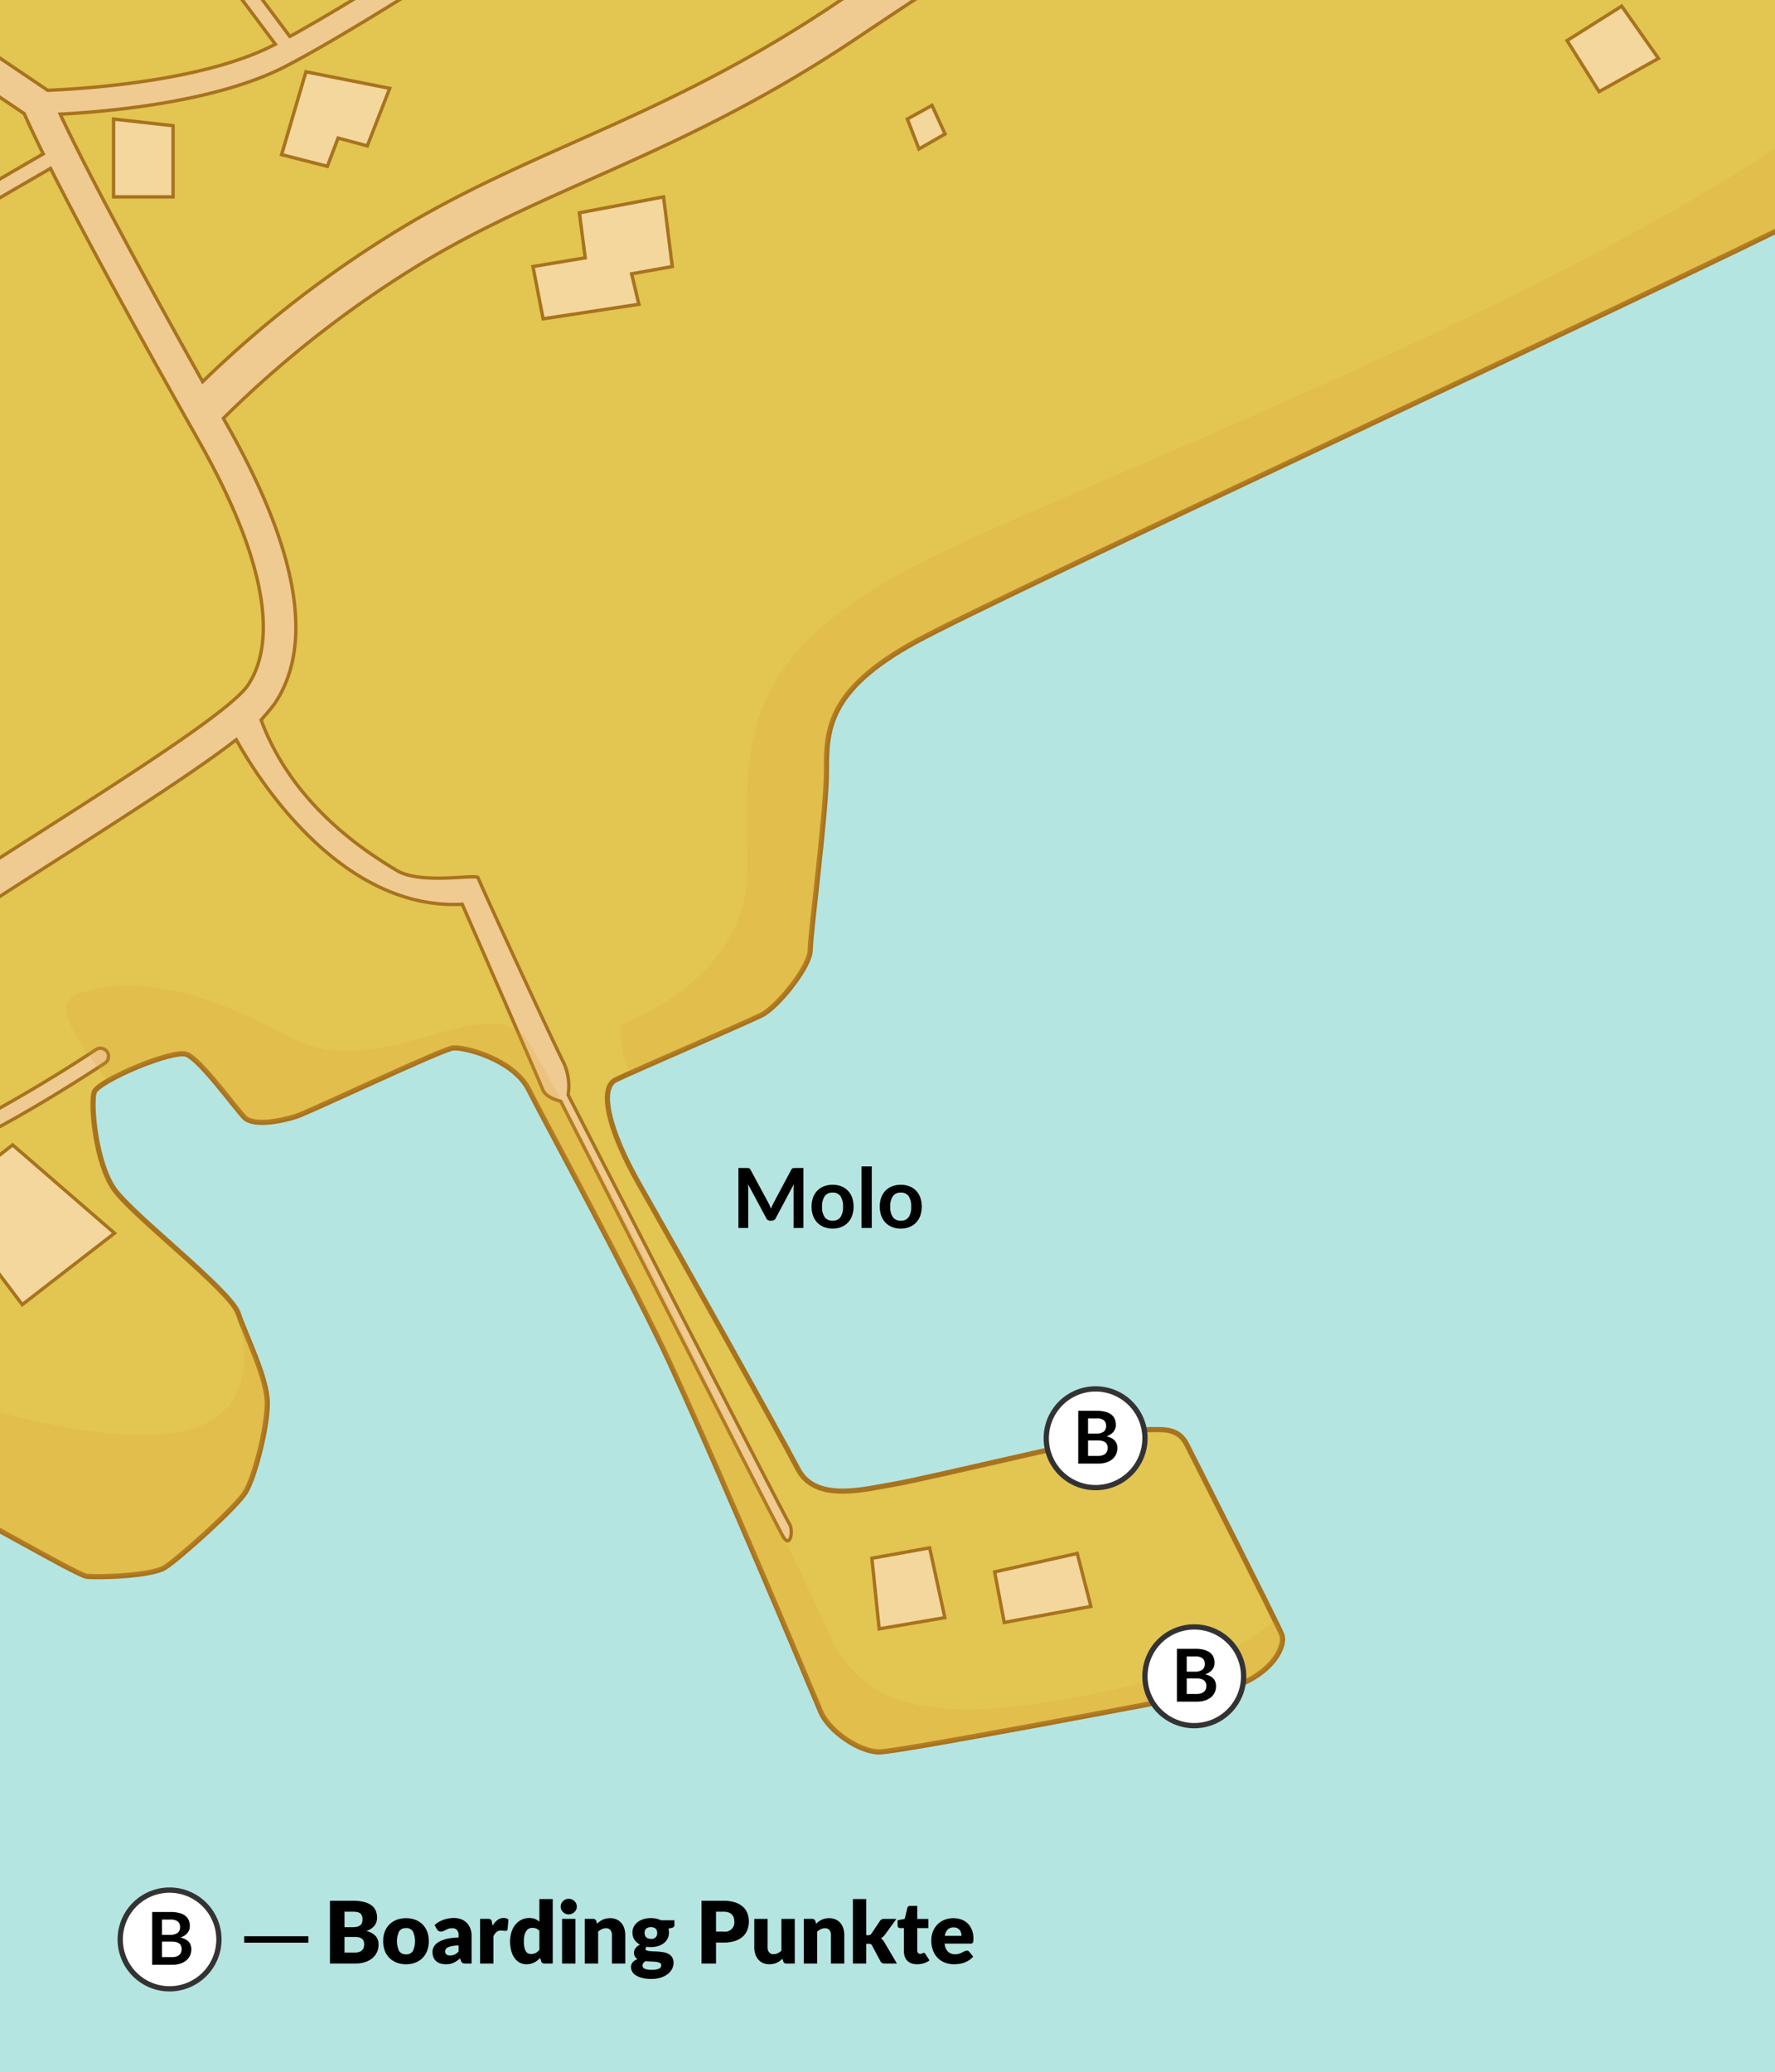 <svg xmlns="http://www.w3.org/2000/svg" xmlns:xlink="http://www.w3.org/1999/xlink" viewBox="0 0 342.802 400"><rect x="0" y="0" width="342.802" height="400" fill="#808080" stroke="none"/><defs><clipPath id="a"><rect width="342.802" height="400" style="fill:none"/></clipPath><clipPath id="b"><rect y="-436.747" width="342.802" height="400" style="fill:none"/></clipPath></defs><title>departures-map_de</title><g style="isolation:isolate"><g style="clip-path:url(#a)"><rect x="-143.532" y="-89.971" width="626.651" height="626.651" style="fill:#b5e5e1"/><path d="M530.901-1.456C510.535,9.51,501.135,14.21,480.769,6.377S394.605,18.91,353.872,39.276s-159.796,75.198-177.029,84.598-17.233,17.233-17.233,25.066-3.133,31.333-3.133,34.466-6.267,10.966-9.4,12.533-25.066,10.966-28.199,12.533-1.567,9.4,4.7,20.366,27.093,48.125,30.509,54.712,12.931,3.904,18.786,2.928,45.379-10.491,48.551-10.491,6.099-.488,7.807,2.928,17.322,34.156,18.298,36.596-2.44,9.027-12.687,10.979-61.296,11.711-65.048,11.711-9.704-3.962-11.315-7.807c-10.735-25.617-21.958-51.722-29.033-67.093s-24.397-47.087-27.325-52.942-12.443-8.295-14.638-8.051-27.325,12.199-30.253,13.175-8.295,1.952-10.003.244S38.687,204.503,36.004,203.527s-17.078,5.123-17.81,7.319.244,13.662,3.904,18.786,22.446,19.518,23.909,23.909S51.618,265.984,51.618,270.864s-2.44,14.15-4.148,17.078-12.931,12.931-15.614,14.638-13.175,1.952-15.126,1.708-24.397-13.419-26.593-13.906-10.003,1.952-12.443,3.904-82.707,64.165-84.415,66.361,0,4.635,1.708,7.319,15.126,19.762,17.078,21.714,2.196,7.319.244,9.271-31.473,17.078-35.62,19.518-60.261,45.867-67.581,47.819-55.654,42.238-60.083,42.238,0-661.574,0-661.574h781.875Z" style="fill:#e3c552;stroke:#a8731e;stroke-miterlimit:10"/><path d="M246.365-49.262a3.916,3.916,0,0,0-5.396-1.25c-.468.292-47.215,29.474-79.517,51.15-19.021,12.764-35.178,19.961-50.803,26.92-10.827,4.823-21.055,9.378-31.408,15.448A214.125,214.125,0,0,0,39.141,73.674C26.204,50.631,16.325,32.095,11.62,22.037c9.082-.469,30.066-2.279,43.462-9.191,16.74-8.638,52.705-32.586,54.228-33.601l-2.607-3.91c-.35.233-33.134,22.063-50.726,31.706L34.889-21.168l-2.509,1.876L53.183,8.536c-.083.043-.174.092-.256.134C39.289,15.706,16.193,17.153,9.216,17.434L-62.27-30.68l-3.499,5.199L4.682,21.937c.971,2.206,2.224,4.842,3.671,7.766C-2.14,35.771-42.699,59.3-88.329,86.713L-158.548-36.445l-2.722,1.551,70.255,123.22c-46.97,28.253-98.729,60.293-128.3,81.47l1.824,2.547C-158.771,130.293-12.248,45.238,9.757,32.511c8.483,16.794,22.125,41.105,28.588,52.511,12.274,21.66,15.596,37.965,9.605,47.151-3.111,4.771-22.503,17.156-41.256,29.134-16.056,10.256-34.255,21.879-48.474,32.453C-73.687,217.486-182.908,305.332-184.008,306.216l3.929,4.883c1.079-.869,106.457-85.625,140.304-111.015,3.651,7.178,12.585,23.404,19.383,24.804a5.568,5.568,0,0,0,1.126.104c9.402,0,36.376-17.677,39.544-19.774a1.567,1.567,0,0,0-1.73-2.613c-12.07,7.993-33.142,20.274-38.308,19.214-4.636-.954-12.644-14.066-17.463-23.632,13.923-10.283,31.628-21.595,47.292-31.6,16.132-10.303,28.179-18.077,35.56-23.793,3.505,6.355,19.68,33.026,43.643,31.764,0,0,14.925,34.143,15.538,35.778s3.476,2.249,3.476,2.249,41.503,81.574,42.934,84.027,2.044-1.227,1.227-2.453-42.729-82.801-42.729-82.801a10.809,10.809,0,0,0-.818-6.133c-1.431-2.658-16.356-34.96-16.56-35.778s-11.04,1.431-15.742-1.431-19.831-11.858-26.169-29.031c0,0,2.09-2.342,2.774-3.39,7.459-11.437,4.296-29.492-9.401-53.663-.224-.396-.439-.778-.662-1.172A207.063,207.063,0,0,1,83.203,49.763c9.977-5.849,20.011-10.318,30.634-15.049,15.928-7.095,32.398-14.431,51.98-27.572,32.192-21.602,78.832-50.717,79.298-51.008A3.917,3.917,0,0,0,246.365-49.262Z" style="fill:#efcb92;stroke:#a8731e;stroke-miterlimit:10;stroke-width:0.65px"/><polygon points="168.382 300.808 179.537 298.794 182.481 312.274 169.793 314.443 168.382 300.808" style="fill:#f4d79d;stroke:#a8731e;stroke-miterlimit:10;stroke-width:0.65px"/><polygon points="192.088 303.442 193.947 313.204 210.681 310.105 208.047 299.879 192.088 303.442" style="fill:#f4d79d;stroke:#a8731e;stroke-miterlimit:10;stroke-width:0.65px"/><polygon points="2.44 221.013 -11.04 231.549 4.299 251.847 22.117 238.057 2.44 221.013" style="fill:#f4d79d;stroke:#a8731e;stroke-miterlimit:10;stroke-width:0.65px"/><polygon points="302.645 7.834 308.834 17.691 320.294 11.273 313.189 1.187 302.645 7.834" style="fill:#f4d79d;stroke:#a8731e;stroke-miterlimit:10;stroke-width:0.65px"/><polygon points="54.382 29.85 63.224 32.108 65.294 26.652 70.938 28.157 75.265 17.058 59.086 13.859 54.382 29.85" style="fill:#f4d79d;stroke:#a8731e;stroke-miterlimit:10;stroke-width:0.65px"/><polygon points="102.929 51.454 104.891 61.543 123.387 58.74 121.986 52.855 129.833 51.454 128.152 38.002 111.897 41.085 113.018 49.772 102.929 51.454" style="fill:#f4d79d;stroke:#a8731e;stroke-miterlimit:10;stroke-width:0.65px"/><polygon points="21.936 22.984 21.936 38.002 33.427 38.002 33.427 24.27 21.936 22.984" style="fill:#f4d79d;stroke:#a8731e;stroke-miterlimit:10;stroke-width:0.65px"/><polygon points="175.234 22.984 177.476 28.754 182.52 25.869 179.998 20.346 175.234 22.984" style="fill:#f4d79d;stroke:#a8731e;stroke-miterlimit:10;stroke-width:0.65px"/><g style="opacity:0.2;mix-blend-mode:multiply"><path d="M-10.576,269.82c-26.03-7.437-94.268,45.46-117.974,76.839-23.706,31.378-4.739,44.635-77.872,81.821,0,0-19.92,7.135-46.215,16.617.292,39.182.815,63.428,1.662,63.428,4.428,0,52.763-40.286,60.083-42.238s63.433-45.379,67.58-47.819,33.668-17.566,35.62-19.518,1.708-7.319-.244-9.271-15.37-19.03-17.078-21.714-3.416-5.123-1.708-7.319,81.975-64.409,84.415-66.361,10.247-4.392,12.443-3.904,24.641,13.662,26.593,13.906,12.443,0,15.126-1.708,13.906-11.711,15.614-14.638S51.618,275.743,51.618,270.864s-4.147-12.931-5.611-17.322C54.247,286.844,15.455,277.257-10.576,269.82Z" style="fill:#dd9f33"/><path d="M475.32-1.637S418.302-80.967,403.428-76.009s-18.593,35.946-29.749,73.132S224.935,86.369,182.791,106.202s-38.425,37.186-38.425,61.976c0,14.65-12.386,24.919-24.364,29.603a18.564,18.564,0,0,0,1.693,9.391c6.887-3.089,22.753-9.919,25.383-11.233,3.133-1.567,9.4-9.4,9.4-12.533s3.133-26.633,3.133-34.466,0-15.666,17.233-25.066S313.14,59.642,353.872,39.276C392.076,20.174,452.329,1.073,476.466,5.238Z" style="fill:#dd9f33"/><path d="M246.253,312.806c-6.064,4.973-14.619,9.555-26.689,12.38-38.839,9.09-52.887,4.958-59.497-9.916-6.121-13.773-44.073-91.12-58.83-115.53a7.051,7.051,0,0,1-1.278-.666c-8.938-6.154-27.727,9.728-43.599,1.333S27.85,188.011,15.455,191.73c-5.632,1.69-1.53,7.74,5.385,16.952,4.462-2.603,13.14-5.89,15.164-5.154,2.684.976,9.515,10.491,11.223,12.199s7.075.732,10.003-.244,28.057-12.931,30.253-13.175,11.711,2.196,14.638,8.051,20.25,37.572,27.325,52.942,18.298,41.475,29.033,67.093c1.611,3.845,7.563,7.807,11.315,7.807s54.801-9.759,65.048-11.711,13.662-8.539,12.687-10.979C247.386,315.156,246.927,314.188,246.253,312.806Z" style="fill:#dd9f33"/></g><circle cx="211.593" cy="277.644" r="9.529" style="fill:#fff"/><path d="M211.594,287.683a10.039,10.039,0,1,1,10.038-10.038A10.05,10.05,0,0,1,211.594,287.683Zm0-19.058a9.02,9.02,0,1,0,9.019,9.02A9.031,9.031,0,0,0,211.594,268.625Z" style="fill:#333"/><path d="M211.747,272.341a6.695,6.695,0,0,1,1.712.19,3.242,3.242,0,0,1,1.167.543,2.111,2.111,0,0,1,.666.854,2.849,2.849,0,0,1,.213,1.128,2.225,2.225,0,0,1-.106.687,1.973,1.973,0,0,1-.329.613,2.429,2.429,0,0,1-.563.519,3.457,3.457,0,0,1-.815.395q2.102.473,2.102,2.27a2.885,2.885,0,0,1-.248,1.198,2.633,2.633,0,0,1-.719.949,3.456,3.456,0,0,1-1.163.624,5.095,5.095,0,0,1-1.579.225h-3.849V272.341Zm-1.616,1.466v2.947h1.51a2.529,2.529,0,0,0,1.469-.352,1.279,1.279,0,0,0,.497-1.121,1.328,1.328,0,0,0-.451-1.135,2.362,2.362,0,0,0-1.409-.338Zm1.919,7.247a2.656,2.656,0,0,0,.887-.127,1.533,1.533,0,0,0,.575-.338,1.238,1.238,0,0,0,.311-.493,1.887,1.887,0,0,0,.095-.6,1.593,1.593,0,0,0-.106-.595,1.096,1.096,0,0,0-.332-.451,1.532,1.532,0,0,0-.581-.286,3.244,3.244,0,0,0-.857-.098H210.131v2.988Z"/><circle cx="230.651" cy="323.593" r="9.529" style="fill:#fff"/><path d="M230.65,333.632A10.039,10.039,0,1,1,240.689,323.593,10.05,10.05,0,0,1,230.65,333.632Zm0-19.058a9.02,9.02,0,1,0,9.02,9.019A9.028,9.028,0,0,0,230.65,314.574Z" style="fill:#333"/><path d="M230.805,318.29a6.695,6.695,0,0,1,1.712.19,3.242,3.242,0,0,1,1.167.543,2.111,2.111,0,0,1,.666.854,2.849,2.849,0,0,1,.213,1.128,2.224,2.224,0,0,1-.106.687,1.973,1.973,0,0,1-.329.613,2.429,2.429,0,0,1-.563.519,3.457,3.457,0,0,1-.815.395q2.102.473,2.102,2.27a2.885,2.885,0,0,1-.248,1.198,2.633,2.633,0,0,1-.719.949,3.456,3.456,0,0,1-1.163.624,5.095,5.095,0,0,1-1.579.225h-3.849V318.29Zm-1.616,1.466v2.947h1.51a2.529,2.529,0,0,0,1.469-.352,1.279,1.279,0,0,0,.497-1.121,1.328,1.328,0,0,0-.451-1.135,2.362,2.362,0,0,0-1.409-.338Zm1.919,7.247a2.657,2.657,0,0,0,.887-.127,1.533,1.533,0,0,0,.575-.338,1.238,1.238,0,0,0,.311-.493,1.887,1.887,0,0,0,.095-.6,1.593,1.593,0,0,0-.106-.595,1.096,1.096,0,0,0-.332-.451,1.532,1.532,0,0,0-.581-.286,3.244,3.244,0,0,0-.857-.098h-1.911v2.988Z"/><circle cx="32.751" cy="374.395" r="9.529" style="fill:#fff"/><path d="M32.751,384.434a10.039,10.039,0,1,1,10.038-10.039A10.051,10.051,0,0,1,32.751,384.434Zm0-19.058a9.02,9.02,0,1,0,9.019,9.019A9.03,9.03,0,0,0,32.751,365.376Z" style="fill:#333"/><path d="M32.904,369.091a6.695,6.695,0,0,1,1.712.19,3.242,3.242,0,0,1,1.167.543,2.111,2.111,0,0,1,.666.854,2.849,2.849,0,0,1,.213,1.128,2.224,2.224,0,0,1-.106.687,1.973,1.973,0,0,1-.329.614,2.429,2.429,0,0,1-.563.519,3.456,3.456,0,0,1-.815.395q2.102.473,2.102,2.27a2.885,2.885,0,0,1-.248,1.198,2.633,2.633,0,0,1-.719.949,3.456,3.456,0,0,1-1.163.624,5.095,5.095,0,0,1-1.579.225H29.393v-10.194ZM31.288,370.557v2.947h1.51a2.529,2.529,0,0,0,1.469-.352,1.279,1.279,0,0,0,.497-1.121,1.328,1.328,0,0,0-.451-1.135,2.362,2.362,0,0,0-1.409-.338Zm1.919,7.247a2.656,2.656,0,0,0,.887-.127,1.533,1.533,0,0,0,.575-.338,1.238,1.238,0,0,0,.311-.493,1.887,1.887,0,0,0,.095-.6,1.593,1.593,0,0,0-.106-.595,1.096,1.096,0,0,0-.332-.451,1.532,1.532,0,0,0-.581-.286,3.244,3.244,0,0,0-.857-.098H31.288v2.988Z"/><rect x="47.154" y="373.771" width="12.396" height="1.25"/><path d="M68.182,366.93a8.485,8.485,0,0,1,2.138.232,4.069,4.069,0,0,1,1.439.657,2.498,2.498,0,0,1,.811,1.031,3.494,3.494,0,0,1,.254,1.356,2.658,2.658,0,0,1-.117.786,2.261,2.261,0,0,1-.366.707,2.872,2.872,0,0,1-.64.604,4.027,4.027,0,0,1-.94.474,3.353,3.353,0,0,1,1.772.94,2.44,2.44,0,0,1,.574,1.68,3.47,3.47,0,0,1-.299,1.439,3.293,3.293,0,0,1-.878,1.16,4.169,4.169,0,0,1-1.427.774,6.208,6.208,0,0,1-1.938.278h-4.842V366.93Zm-1.647,2.104v2.994H67.999a4.773,4.773,0,0,0,.84-.066,1.75,1.75,0,0,0,.636-.232,1.07,1.07,0,0,0,.399-.458,1.714,1.714,0,0,0,.137-.731,2.066,2.066,0,0,0-.108-.72,1.03,1.03,0,0,0-.333-.462,1.411,1.411,0,0,0-.57-.25,3.922,3.922,0,0,0-.819-.074Zm1.979,7.895a2.475,2.475,0,0,0,.911-.142,1.449,1.449,0,0,0,.553-.366,1.221,1.221,0,0,0,.274-.507,2.239,2.239,0,0,0,.075-.574,1.926,1.926,0,0,0-.087-.6.997.997,0,0,0-.3-.449,1.472,1.472,0,0,0-.562-.282,3.279,3.279,0,0,0-.882-.1H66.535v3.02Z"/><path d="M78.423,370.29a4.982,4.982,0,0,1,1.788.308,3.917,3.917,0,0,1,1.385.882,3.978,3.978,0,0,1,.898,1.394,5.027,5.027,0,0,1,.32,1.843,5.122,5.122,0,0,1-.32,1.859,3.992,3.992,0,0,1-.898,1.405,3.937,3.937,0,0,1-1.385.891,4.919,4.919,0,0,1-1.788.312,4.979,4.979,0,0,1-1.801-.312,4.019,4.019,0,0,1-1.397-.891,3.93,3.93,0,0,1-.907-1.405,5.112,5.112,0,0,1-.32-1.859,5.017,5.017,0,0,1,.32-1.843,3.916,3.916,0,0,1,.907-1.394,3.999,3.999,0,0,1,1.397-.882A5.043,5.043,0,0,1,78.423,370.29Zm0,6.979a1.464,1.464,0,0,0,1.31-.628,4.541,4.541,0,0,0,0-3.814,1.468,1.468,0,0,0-1.31-.624,1.504,1.504,0,0,0-1.339.624,4.498,4.498,0,0,0,0,3.814A1.5,1.5,0,0,0,78.423,377.269Z"/><path d="M83.921,371.621a5.254,5.254,0,0,1,1.734-1.027,6.083,6.083,0,0,1,2.042-.337,3.742,3.742,0,0,1,1.41.254,3.025,3.025,0,0,1,1.064.707,3.079,3.079,0,0,1,.67,1.077,3.874,3.874,0,0,1,.233,1.364v5.391H89.895a1.209,1.209,0,0,1-.553-.1.76.76,0,0,1-.312-.416l-.183-.475c-.216.184-.424.344-.624.482a3.93,3.93,0,0,1-.62.354,3.015,3.015,0,0,1-.682.217,4.22,4.22,0,0,1-.803.07,3.522,3.522,0,0,1-1.073-.153,2.23,2.23,0,0,1-.819-.454,1.988,1.988,0,0,1-.52-.744,2.683,2.683,0,0,1-.183-1.027,2.147,2.147,0,0,1,.233-.944,2.334,2.334,0,0,1,.807-.873,5.106,5.106,0,0,1,1.547-.661,10.381,10.381,0,0,1,2.454-.3V373.659a1.581,1.581,0,0,0-.312-1.094,1.148,1.148,0,0,0-.886-.337,2.354,2.354,0,0,0-.749.1,3.354,3.354,0,0,0-.52.225q-.229.125-.445.225a1.227,1.227,0,0,1-.516.1.743.743,0,0,1-.449-.133,1.158,1.158,0,0,1-.299-.316Zm4.642,3.918a8.618,8.618,0,0,0-1.273.133,3.141,3.141,0,0,0-.791.25.962.962,0,0,0-.403.341.811.811,0,0,0-.112.416.724.724,0,0,0,.241.62,1.178,1.178,0,0,0,.707.179,2.049,2.049,0,0,0,.874-.175,2.659,2.659,0,0,0,.757-.565Z"/><path d="M95.135,371.754a3.616,3.616,0,0,1,.919-1.098,1.905,1.905,0,0,1,1.194-.399,1.542,1.542,0,0,1,.948.274l-.167,1.896a.401.401,0,0,1-.137.25.454.454,0,0,1-.262.066c-.044,0-.103-.003-.175-.009-.072-.005-.147-.012-.225-.021-.078-.008-.157-.017-.237-.024a2.027,2.027,0,0,0-.22-.013,1.306,1.306,0,0,0-.903.3,2.351,2.351,0,0,0-.57.831v5.241H92.723v-8.627h1.531a1.345,1.345,0,0,1,.32.033.573.573,0,0,1,.216.104.439.439,0,0,1,.133.188,1.73,1.73,0,0,1,.079.282Z"/><path d="M106.748,366.596v12.453h-1.598a.606.606,0,0,1-.632-.433l-.2-.657a5.069,5.069,0,0,1-.541.499,3.316,3.316,0,0,1-.611.387,3.241,3.241,0,0,1-.707.25,3.677,3.677,0,0,1-.819.087,2.663,2.663,0,0,1-1.248-.299,2.886,2.886,0,0,1-.99-.865,4.353,4.353,0,0,1-.653-1.386,6.714,6.714,0,0,1-.237-1.867,5.832,5.832,0,0,1,.266-1.793,4.407,4.407,0,0,1,.753-1.431,3.491,3.491,0,0,1,1.169-.944,3.316,3.316,0,0,1,1.505-.341,2.931,2.931,0,0,1,1.131.191,3.09,3.09,0,0,1,.832.516V366.596Zm-2.579,6.139a1.635,1.635,0,0,0-.632-.453,2.007,2.007,0,0,0-.715-.129,1.528,1.528,0,0,0-.657.142,1.342,1.342,0,0,0-.52.453,2.421,2.421,0,0,0-.345.812,5.048,5.048,0,0,0-.125,1.206,5.601,5.601,0,0,0,.1,1.148,2.361,2.361,0,0,0,.279.752,1.082,1.082,0,0,0,.428.412,1.233,1.233,0,0,0,.558.125,2.228,2.228,0,0,0,.512-.054,1.809,1.809,0,0,0,.42-.154,1.746,1.746,0,0,0,.362-.254,3.456,3.456,0,0,0,.337-.354Z"/><path d="M111.398,368.06a1.357,1.357,0,0,1-.125.578,1.516,1.516,0,0,1-.341.475,1.669,1.669,0,0,1-.503.324,1.567,1.567,0,0,1-.611.12,1.458,1.458,0,0,1-.591-.12,1.658,1.658,0,0,1-.487-.324,1.499,1.499,0,0,1-.333-.475,1.399,1.399,0,0,1-.121-.578,1.452,1.452,0,0,1,.121-.591,1.544,1.544,0,0,1,.333-.482,1.568,1.568,0,0,1,.487-.324,1.506,1.506,0,0,1,.591-.116,1.62,1.62,0,0,1,.611.116,1.581,1.581,0,0,1,.503.324,1.561,1.561,0,0,1,.341.482A1.408,1.408,0,0,1,111.398,368.06Zm-.266,2.362v8.627h-2.579v-8.627Z"/><path d="M115.316,371.354a6.39,6.39,0,0,1,.516-.433,3.038,3.038,0,0,1,.57-.337,3.422,3.422,0,0,1,.657-.216,3.521,3.521,0,0,1,.77-.079,3.029,3.029,0,0,1,1.252.245,2.609,2.609,0,0,1,.919.683,2.949,2.949,0,0,1,.566,1.04,4.311,4.311,0,0,1,.191,1.31v5.482h-2.579V373.567a1.509,1.509,0,0,0-.291-.985,1.048,1.048,0,0,0-.857-.354,1.803,1.803,0,0,0-.794.179,3.201,3.201,0,0,0-.72.486v6.156H112.937v-8.627h1.597a.607.607,0,0,1,.632.433Z"/><path d="M130.249,370.689v.94a.472.472,0,0,1-.121.341.833.833,0,0,1-.412.191l-.624.142a3.296,3.296,0,0,1,.079.374,2.641,2.641,0,0,1,.029.399,2.469,2.469,0,0,1-.271,1.164,2.638,2.638,0,0,1-.74.878,3.468,3.468,0,0,1-1.11.558,4.697,4.697,0,0,1-1.373.195c-.133,0-.263-.004-.391-.013a3.112,3.112,0,0,1-.375-.046.485.485,0,0,0-.283.392.324.324,0,0,0,.233.312,2.216,2.216,0,0,0,.616.133q.382.038.869.051.486.012.994.058a7.746,7.746,0,0,1,.994.154,2.719,2.719,0,0,1,.869.35,1.822,1.822,0,0,1,.616.645,2.033,2.033,0,0,1,.233,1.027,2.496,2.496,0,0,1-.283,1.14,2.979,2.979,0,0,1-.832.989,4.339,4.339,0,0,1-1.348.695,5.862,5.862,0,0,1-1.83.262,7.008,7.008,0,0,1-1.751-.191,4.249,4.249,0,0,1-1.223-.503,2.126,2.126,0,0,1-.72-.72,1.687,1.687,0,0,1-.233-.849,1.406,1.406,0,0,1,.333-.957,2.32,2.32,0,0,1,.932-.615,1.351,1.351,0,0,1-.682-1.265,1.349,1.349,0,0,1,.066-.403,1.473,1.473,0,0,1,.212-.416,2.118,2.118,0,0,1,.362-.387,2.349,2.349,0,0,1,.516-.324,2.869,2.869,0,0,1-1.065-.944,2.406,2.406,0,0,1-.391-1.368,2.464,2.464,0,0,1,.274-1.169,2.637,2.637,0,0,1,.753-.882,3.553,3.553,0,0,1,1.127-.558,4.869,4.869,0,0,1,1.406-.195,4.366,4.366,0,0,1,1.947.416Zm-2.546,8.677a.464.464,0,0,0-.274-.445,2.284,2.284,0,0,0-.715-.195,9.236,9.236,0,0,0-.986-.071q-.545-.012-1.085-.062a1.692,1.692,0,0,0-.396.371.744.744,0,0,0-.154.461.701.701,0,0,0,.079.333.653.653,0,0,0,.279.258,1.855,1.855,0,0,0,.537.171,4.868,4.868,0,0,0,.853.062,5.198,5.198,0,0,0,.915-.066,1.936,1.936,0,0,0,.57-.184.689.689,0,0,0,.295-.278A.769.769,0,0,0,127.703,379.366Zm-1.997-5.083a1.063,1.063,0,0,0,1.215-1.148,1.141,1.141,0,0,0-.287-.823,1.585,1.585,0,0,0-1.855,0,1.141,1.141,0,0,0-.287.823,1.408,1.408,0,0,0,.071.458.947.947,0,0,0,.22.361,1.015,1.015,0,0,0,.379.241A1.517,1.517,0,0,0,125.706,374.283Z"/><path d="M139.748,366.93a7.03,7.03,0,0,1,2.2.304,4.211,4.211,0,0,1,1.514.836,3.261,3.261,0,0,1,.878,1.256,4.26,4.26,0,0,1,.283,1.563,4.606,4.606,0,0,1-.291,1.664,3.343,3.343,0,0,1-.89,1.298,4.21,4.21,0,0,1-1.519.845,6.966,6.966,0,0,1-2.175.304h-1.464v4.051h-2.812V366.93Zm0,5.947a1.783,1.783,0,0,0,2.063-1.988,2.194,2.194,0,0,0-.125-.757,1.539,1.539,0,0,0-.378-.586,1.701,1.701,0,0,0-.641-.379,2.831,2.831,0,0,0-.919-.133h-1.464v3.843Z"/><path d="M153.49,370.423v8.627h-1.597a.607.607,0,0,1-.632-.433l-.149-.499a4.902,4.902,0,0,1-.516.437,3.129,3.129,0,0,1-.57.333,3.356,3.356,0,0,1-.657.216,3.519,3.519,0,0,1-.769.079,3.03,3.03,0,0,1-1.252-.245,2.569,2.569,0,0,1-.919-.687,3.001,3.001,0,0,1-.566-1.04,4.298,4.298,0,0,1-.191-1.314v-5.474h2.579v5.474a1.505,1.505,0,0,0,.291.99,1.051,1.051,0,0,0,.857.35,1.803,1.803,0,0,0,.794-.179,3.174,3.174,0,0,0,.72-.487v-6.147Z"/><path d="M157.616,371.354a6.39,6.39,0,0,1,.516-.433,3.038,3.038,0,0,1,.57-.337,3.423,3.423,0,0,1,.657-.216,3.521,3.521,0,0,1,.77-.079,3.029,3.029,0,0,1,1.252.245,2.609,2.609,0,0,1,.919.683,2.949,2.949,0,0,1,.566,1.04,4.311,4.311,0,0,1,.191,1.31v5.482H160.478V373.567a1.509,1.509,0,0,0-.291-.985,1.048,1.048,0,0,0-.857-.354,1.803,1.803,0,0,0-.794.179,3.201,3.201,0,0,0-.72.486v6.156H155.237v-8.627h1.597a.607.607,0,0,1,.632.433Z"/><path d="M167.299,366.596V373.576h.383a.75.75,0,0,0,.366-.071.861.861,0,0,0,.25-.236l1.63-2.43a.92.92,0,0,1,.832-.416h2.362l-2.229,3.07a2.736,2.736,0,0,1-.749.682,2.078,2.078,0,0,1,.35.329,3.3,3.3,0,0,1,.299.42l2.429,4.126h-2.33a1.192,1.192,0,0,1-.499-.096.793.793,0,0,1-.349-.337l-1.631-3.053a.638.638,0,0,0-.241-.271.862.862,0,0,0-.374-.062h-.5v3.818H164.721V366.596Z"/><path d="M177.099,379.182a3.045,3.045,0,0,1-1.086-.179,2.092,2.092,0,0,1-1.277-1.302,3.078,3.078,0,0,1-.167-1.04v-4.459h-.732a.465.465,0,0,1-.482-.507v-1.007l1.373-.267.507-2.104a.514.514,0,0,1,.566-.399h1.348v2.521h2.138v1.764h-2.138v4.284a.804.804,0,0,0,.145.495.491.491,0,0,0,.42.195.862.862,0,0,0,.237-.028.936.936,0,0,0,.167-.067c.047-.024.091-.047.133-.066a.339.339,0,0,1,.145-.029.301.301,0,0,1,.188.055.678.678,0,0,1,.146.17l.782,1.224a3.572,3.572,0,0,1-1.123.562A4.488,4.488,0,0,1,177.099,379.182Z"/><path d="M182.439,375.198a2.437,2.437,0,0,0,.657,1.568,1.956,1.956,0,0,0,1.373.486,2.452,2.452,0,0,0,.774-.108,3.816,3.816,0,0,0,.578-.241q.253-.133.466-.241a.965.965,0,0,1,.445-.108.533.533,0,0,1,.466.225l.749.924a3.834,3.834,0,0,1-.861.744,4.425,4.425,0,0,1-.948.449,5.076,5.076,0,0,1-.973.225,7.236,7.236,0,0,1-.928.062,4.857,4.857,0,0,1-1.701-.295,3.906,3.906,0,0,1-1.389-.878,4.13,4.13,0,0,1-.94-1.447,5.403,5.403,0,0,1-.345-2.013,4.554,4.554,0,0,1,.295-1.64,3.982,3.982,0,0,1,2.188-2.279,4.773,4.773,0,0,1,3.344-.074,3.408,3.408,0,0,1,1.223.773,3.534,3.534,0,0,1,.798,1.243,4.564,4.564,0,0,1,.287,1.668,3.655,3.655,0,0,1-.025.475.748.748,0,0,1-.092.291.344.344,0,0,1-.179.149.822.822,0,0,1-.287.042Zm3.245-1.497a2.281,2.281,0,0,0-.079-.6,1.457,1.457,0,0,0-.258-.52,1.31,1.31,0,0,0-.47-.37,1.601,1.601,0,0,0-.707-.142,1.541,1.541,0,0,0-1.148.42,2.191,2.191,0,0,0-.549,1.211Z"/><path d="M155.156,225.476v11.568h-1.896v-7.472c0-.299.016-.621.048-.969l-3.496,6.568a.808.808,0,0,1-.76.472h-.304a.808.808,0,0,1-.76-.472l-3.536-6.592c.016.176.029.35.04.52.011.171.016.328.016.473v7.472h-1.896V225.476h1.624c.096,0,.179.003.248.009a.651.651,0,0,1,.188.04.402.402,0,0,1,.152.104.877.877,0,0,1,.132.192l3.464,6.424q.136.256.252.527.116.272.228.561.111-.296.232-.572.12-.275.256-.532l3.416-6.407a.792.792,0,0,1,.136-.192.431.431,0,0,1,.156-.104.651.651,0,0,1,.188-.04c.069-.006.152-.009.248-.009Z"/><path d="M160.804,228.709a4.479,4.479,0,0,1,1.66.296,3.639,3.639,0,0,1,1.28.84,3.699,3.699,0,0,1,.82,1.328,5.504,5.504,0,0,1,0,3.512,3.758,3.758,0,0,1-.82,1.336,3.581,3.581,0,0,1-1.28.849,4.479,4.479,0,0,1-1.66.296,4.529,4.529,0,0,1-1.672-.296,3.577,3.577,0,0,1-1.284-.849,3.799,3.799,0,0,1-.824-1.336,5.425,5.425,0,0,1,0-3.512,3.74,3.74,0,0,1,.824-1.328,3.635,3.635,0,0,1,1.284-.84A4.529,4.529,0,0,1,160.804,228.709Zm0,6.936a1.737,1.737,0,0,0,1.516-.688,3.449,3.449,0,0,0,.492-2.016,3.488,3.488,0,0,0-.492-2.024,1.731,1.731,0,0,0-1.516-.696,1.765,1.765,0,0,0-1.54.7,3.452,3.452,0,0,0-.5,2.021,3.413,3.413,0,0,0,.5,2.012A1.774,1.774,0,0,0,160.804,235.644Z"/><path d="M168.364,225.157v11.888H166.388V225.157Z"/><path d="M173.972,228.709a4.479,4.479,0,0,1,1.66.296,3.639,3.639,0,0,1,1.28.84,3.699,3.699,0,0,1,.82,1.328,5.504,5.504,0,0,1,0,3.512,3.758,3.758,0,0,1-.82,1.336,3.581,3.581,0,0,1-1.28.849,4.479,4.479,0,0,1-1.66.296,4.529,4.529,0,0,1-1.672-.296,3.578,3.578,0,0,1-1.284-.849,3.8,3.8,0,0,1-.824-1.336,5.425,5.425,0,0,1,0-3.512,3.74,3.74,0,0,1,.824-1.328,3.635,3.635,0,0,1,1.284-.84A4.529,4.529,0,0,1,173.972,228.709Zm0,6.936a1.737,1.737,0,0,0,1.516-.688,3.449,3.449,0,0,0,.492-2.016,3.488,3.488,0,0,0-.492-2.024,1.731,1.731,0,0,0-1.516-.696,1.765,1.765,0,0,0-1.54.7,3.452,3.452,0,0,0-.5,2.021,3.413,3.413,0,0,0,.5,2.012A1.774,1.774,0,0,0,173.972,235.644Z"/></g><g style="clip-path:url(#b)"><rect x="-143.532" y="-526.718" width="626.651" height="626.651" style="fill:#b5e5e1"/><path d="M530.901-438.204c-20.366,10.966-29.766,15.666-50.132,7.833s-86.165,12.533-126.897,32.899-159.796,75.198-177.029,84.598-17.233,17.233-17.233,25.066-3.133,31.333-3.133,34.466-6.267,10.966-9.4,12.533-25.066,10.966-28.199,12.533-1.567,9.4,4.7,20.366,27.093,48.125,30.509,54.712,12.931,3.904,18.786,2.928,45.379-10.491,48.551-10.491,6.099-.488,7.807,2.928,17.322,34.156,18.298,36.596-2.44,9.027-12.687,10.979-61.296,11.711-65.048,11.711-9.704-3.962-11.315-7.807c-10.735-25.617-21.958-51.722-29.033-67.093s-24.397-47.087-27.325-52.942S89.678-234.684,87.482-234.44s-27.325,12.199-30.253,13.175-8.295,1.952-10.003.244-8.539-11.223-11.223-12.199-17.078,5.123-17.81,7.319.244,13.662,3.904,18.786S44.543-187.597,46.007-183.206,51.618-170.763,51.618-165.884s-2.44,14.15-4.148,17.078-12.931,12.931-15.614,14.638-13.175,1.952-15.126,1.708-24.397-13.419-26.593-13.906S-19.866-144.414-22.306-142.462s-82.707,64.165-84.415,66.361,0,4.635,1.708,7.319,15.126,19.762,17.078,21.714,2.196,7.319.244,9.271-31.473,17.078-35.62,19.518S-183.572,27.587-190.891,29.539s-55.654,42.238-60.083,42.238,0-661.574,0-661.574h781.875Z" style="fill:#e3c552;stroke:#a8731e;stroke-miterlimit:10"/><g style="opacity:0.2;mix-blend-mode:multiply"><path d="M-10.576-166.927c-26.03-7.437-94.268,45.46-117.974,76.839C-152.255-58.71-133.289-45.453-206.421-8.268c0,0-19.92,7.135-46.215,16.617.292,39.182.815,63.428,1.662,63.428,4.428,0,52.763-40.286,60.083-42.238s63.433-45.379,67.58-47.819,33.668-17.566,35.62-19.518,1.708-7.319-.244-9.271-15.37-19.03-17.078-21.714-3.416-5.123-1.708-7.319,81.975-64.409,84.415-66.361,10.247-4.392,12.443-3.904,24.641,13.662,26.593,13.906,12.443,0,15.126-1.708,13.906-11.711,15.614-14.638,4.147-12.199,4.147-17.078-4.147-12.931-5.611-17.322C54.247-149.903,15.455-159.49-10.576-166.927Z" style="fill:#dd9f33"/></g></g></g></svg>